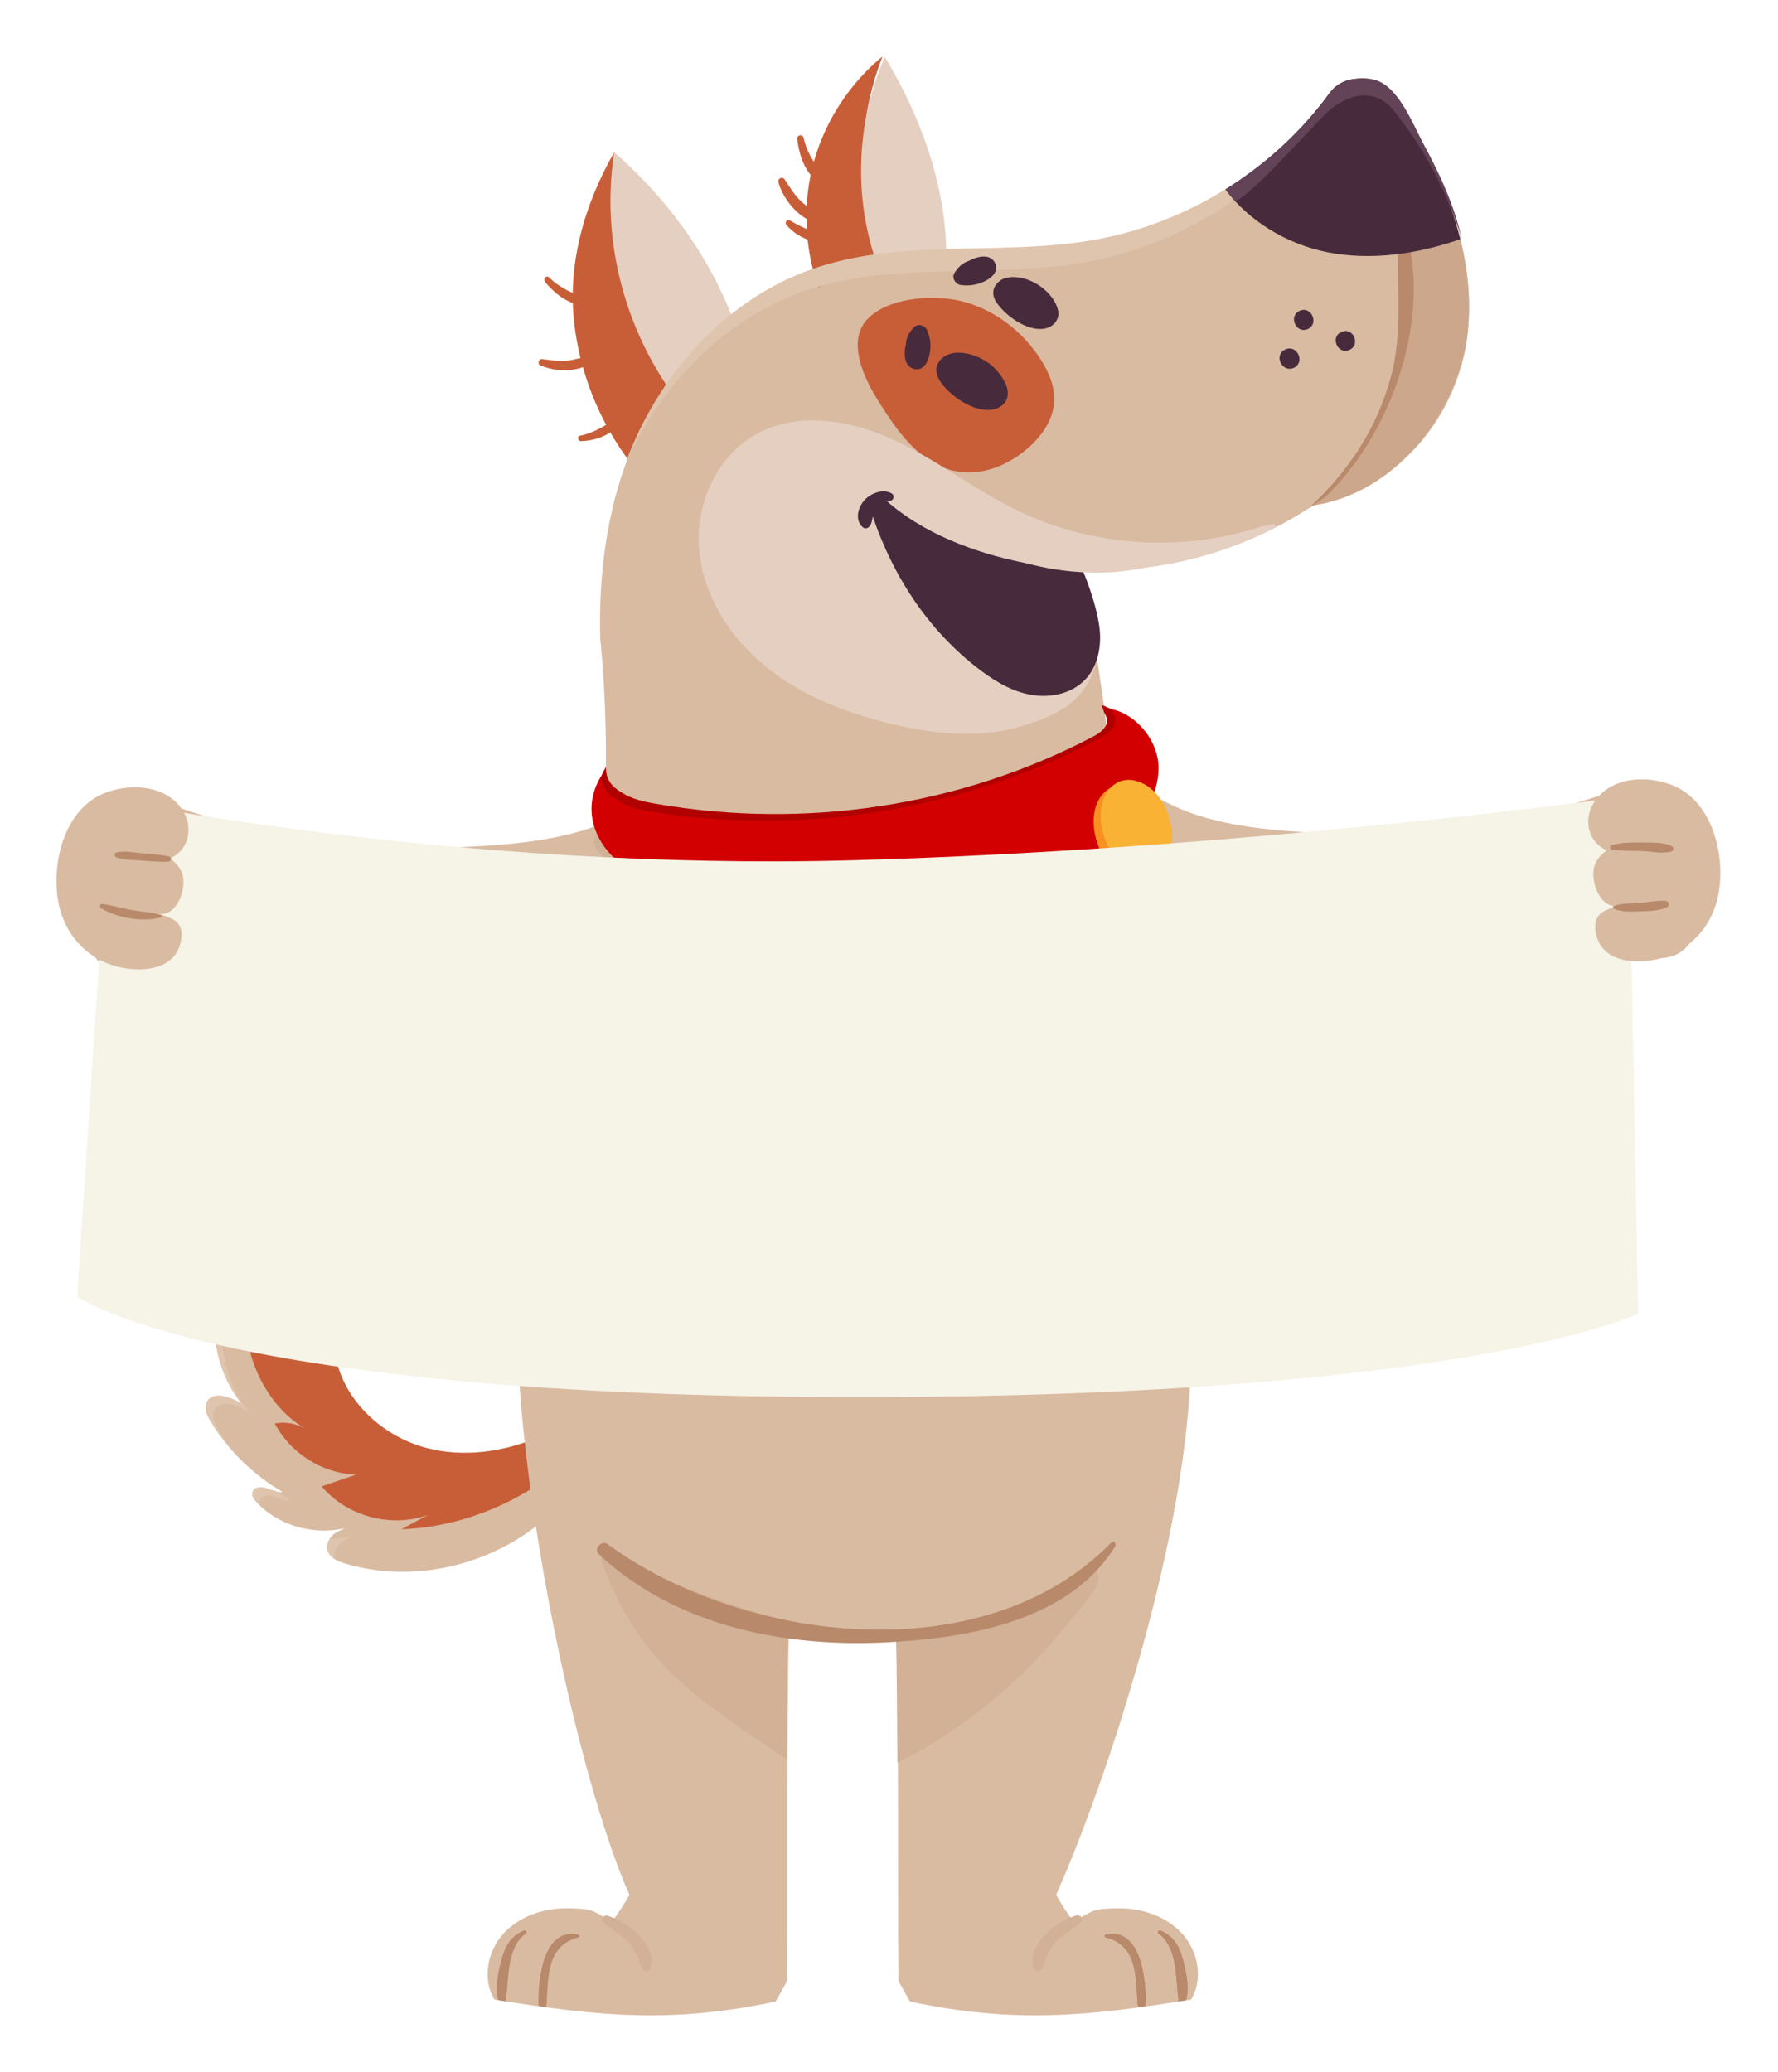 <svg width="315" height="367" viewBox="0 0 315 367" fill="none" xmlns="http://www.w3.org/2000/svg">
<g filter="url(#filter0_d_546_11759)">
<path d="M101.528 253.808C92.407 265.766 75.635 271.289 61.194 266.982C59.826 266.576 58.356 265.918 58.002 264.55C57.748 263.486 58.407 262.32 59.269 261.661C60.181 261.003 63.069 259.888 64.133 259.635C58.002 262.574 50.047 261.053 45.436 256.088C44.98 255.581 44.523 254.922 44.726 254.314C44.98 253.453 46.196 253.301 47.057 253.605C47.918 253.858 49.236 254.466 50.097 254.314C44.878 251.274 40.47 246.967 37.328 241.799C36.67 240.735 36.062 239.417 36.67 238.302C37.176 237.34 38.443 237.036 39.507 237.289C40.571 237.542 42.041 238.049 42.851 238.708C36.011 230.297 36.72 217.477 42.193 208.103C45.841 201.921 51.415 196.753 58.154 194.321C64.893 191.888 72.797 192.294 78.929 195.993C85.06 199.692 89.113 208.306 88.607 215.501C88.252 212.005 85.414 209.066 82.121 207.951C78.777 206.836 75.078 207.292 71.835 208.61C63.626 211.903 57.901 221.024 59.269 229.79C60.586 238.049 67.781 244.636 75.888 246.612C83.996 248.589 92.711 246.511 99.957 242.305C101.224 247.018 101.224 248.943 101.528 253.808Z" fill="#D9BBA2"/>
<path d="M80.246 197.462C74.115 193.763 66.21 193.307 59.471 195.79C52.732 198.222 47.108 203.391 43.51 209.572C38.038 218.946 37.328 231.766 44.169 240.177C43.307 239.518 41.838 238.961 40.825 238.758C39.761 238.505 38.494 238.809 37.987 239.772C37.379 240.836 37.987 242.204 38.646 243.268C39.659 244.94 40.825 246.511 42.091 247.98C40.318 246.106 38.696 244.079 37.379 241.849C36.72 240.785 36.112 239.468 36.72 238.353C37.227 237.39 38.494 237.086 39.558 237.34C40.622 237.593 42.091 238.1 42.902 238.758C36.062 230.347 36.771 217.528 42.243 208.154C45.892 201.972 51.465 196.803 58.205 194.371C64.944 191.939 72.848 192.344 78.979 196.043C80.601 197.057 82.121 198.374 83.388 199.945C82.425 198.982 81.361 198.121 80.246 197.462Z" fill="#DFC5AD"/>
<path d="M51.415 255.733C50.502 255.885 49.185 255.277 48.374 255.024C47.513 254.77 46.348 254.872 46.044 255.733C45.942 256.138 46.044 256.544 46.297 256.898C45.993 256.645 45.739 256.341 45.486 256.088C45.03 255.581 44.574 254.922 44.777 254.314C45.03 253.453 46.246 253.301 47.108 253.605C47.665 253.808 48.425 254.061 49.084 254.213C49.793 254.77 50.604 255.277 51.415 255.733Z" fill="#DFC5AD"/>
<path d="M77.206 248.082C72.443 246.916 67.984 244.129 64.893 240.38C67.882 243.42 71.784 245.599 75.939 246.612C84.046 248.588 92.762 246.511 100.007 242.305C100.21 243.015 100.311 243.623 100.464 244.18C93.42 248.082 85.06 249.957 77.206 248.082Z" fill="#DFC5AD"/>
<path d="M58.458 262.574C59.826 262.574 61.245 262.421 62.562 262.117C61.751 262.472 60.991 262.827 60.586 263.131C59.674 263.79 59.066 264.904 59.319 266.019C59.319 266.12 59.37 266.171 59.421 266.272C58.762 265.867 58.205 265.31 58.053 264.6C57.85 263.84 58.053 263.182 58.458 262.574Z" fill="#DFC5AD"/>
<path d="M88.657 213.423C88.708 214.133 88.708 214.842 88.657 215.501C88.505 214.031 87.897 212.663 87.036 211.498C87.644 212.055 88.201 212.714 88.657 213.423Z" fill="#DFC5AD"/>
<path d="M71.125 260.901C72.696 260.04 74.267 259.179 75.838 258.368C69.301 260.699 61.447 258.621 56.988 253.301C59.015 252.591 61.042 251.933 63.069 251.223C57.14 251.021 51.415 247.423 48.678 242.153C50.553 241.799 52.479 242.153 54.151 243.116C44.523 237.542 40.52 223 45.739 213.221C51.161 202.985 63.575 196.955 74.622 201.11C80.499 203.34 87.999 208.711 88.708 215.501C88.353 212.005 85.516 209.066 82.222 207.951C78.878 206.836 75.179 207.292 71.936 208.61C63.727 211.903 58.002 221.024 59.37 229.79C60.687 238.049 67.882 244.636 75.99 246.612C84.097 248.589 92.812 246.511 100.058 242.305C100.717 244.839 101.021 246.562 101.224 248.386C92.964 255.885 82.171 260.496 71.125 260.901Z" fill="#C85E38"/>
<path d="M108.824 16.975C103.554 26.146 100.514 36.685 101.73 47.225C102.946 57.764 107.557 67.847 114.753 75.6C118.3 72.611 120.833 69.064 124.38 66.074C111.915 53.102 107.76 34.962 108.824 16.975Z" fill="#C85E38"/>
<path d="M108.824 16.975C106.037 34.557 112.016 53.255 124.38 66.023C126.863 60.855 129.143 57.004 131.575 51.785C127.825 38.307 119.414 26.247 108.824 16.975Z" fill="#E5CFC1"/>
<path d="M102.744 67.189C105.328 66.682 107.456 65.263 109.584 63.845C109.939 63.591 110.395 64.098 110.192 64.453C108.621 66.986 105.733 68.05 102.896 68.152C102.338 68.101 102.237 67.29 102.744 67.189Z" fill="#C85E38"/>
<path d="M96.005 53.609C97.373 53.761 98.791 54.014 100.16 53.913C101.73 53.812 103.149 53.255 104.669 53.001C105.176 52.9 105.733 53.559 105.227 53.964C102.693 55.991 98.487 55.991 95.65 54.673C95.194 54.471 95.447 53.559 96.005 53.609Z" fill="#C85E38"/>
<path d="M97.322 39.168C98.285 40.131 99.45 40.891 100.616 41.499C101.73 42.056 103.048 42.259 104.163 42.816C104.771 43.12 104.416 43.931 103.859 43.982C101.072 44.337 98.133 41.904 96.562 39.928C96.157 39.371 96.815 38.661 97.322 39.168Z" fill="#C85E38"/>
<path d="M20.506 151.555C18.479 150.998 16.706 149.427 16.148 147.349C15.439 144.765 16.706 141.776 19.036 140.509C20.708 139.597 23.546 139.445 25.623 140.154C24.914 139.647 24.205 139.09 23.698 138.431C22.685 137.114 22.178 135.188 23.039 133.77C24.509 131.185 28.41 131.895 31.248 132.908C46.702 138.33 63.221 140.711 79.537 140.154C87.492 139.85 96.258 139.343 103.909 136.911C104.973 136.556 106.037 136.151 107.101 135.695H107.051C107.608 124.852 107.405 113.958 106.341 103.063C106.037 91.865 107.507 80.515 111.51 70.432C117.387 55.636 129.092 42.816 144.141 37.648C160.001 32.176 177.482 35.52 194.001 32.53C210.367 29.591 225.518 20.167 235.399 6.79C237.172 4.358 240.466 3.446 243.252 4.662C245.938 5.827 247.762 8.462 249.333 10.945C256.477 22.548 261.646 36.077 259.974 49.556C258.301 63.084 248.319 76.157 234.841 78.032C222.478 86.9 206.972 91.764 191.771 90.903C192.785 96.932 196.23 116.491 196.889 127.486C202.209 129.513 206.77 132.706 212.192 134.428C219.843 136.86 228.609 137.367 236.564 137.671C252.93 138.279 269.449 135.847 284.853 130.425C287.69 129.412 291.592 128.703 293.061 131.287C293.872 132.756 293.416 134.631 292.403 135.948C291.845 136.607 291.187 137.165 290.477 137.671C292.605 136.962 295.392 137.114 297.064 138.026C299.395 139.293 300.662 142.282 299.952 144.866C299.395 146.893 297.622 148.515 295.595 149.072C297.115 149.376 298.736 150.693 299.496 151.91C300.561 153.582 300.257 155.963 299.04 157.483C297.774 159.054 295.747 159.814 293.72 159.713C285.815 159.358 278.114 163.766 270.766 160.878C268.537 160.017 259.619 163.868 256.933 164.374C252.018 165.287 238.945 168.833 233.98 169.137C224.859 169.746 215.637 169.239 206.567 167.871C212.445 185.808 213.306 206.583 211.888 223.405C211.685 225.888 211.381 228.32 210.975 230.651C210.671 261.611 196.028 305.643 187.11 325.658C188.022 327.279 189.035 328.85 190.201 330.421C193.9 328.293 193.545 328.141 197.852 328.04C202.159 327.938 206.618 329.408 209.455 332.549C212.293 335.691 213.205 340.555 211.026 344.203C192.481 347.193 179.611 348.46 161.217 344.558C160.508 343.342 159.849 342.126 159.19 340.96C158.988 333.107 159.241 298.195 158.886 280.359C152.553 281.271 146.219 281.119 139.733 279.903C139.328 297.587 139.581 333.056 139.429 340.96C138.77 342.177 138.112 343.393 137.402 344.558C119.009 348.46 106.139 347.193 87.593 344.203C85.414 340.606 86.326 335.691 89.164 332.549C92.002 329.408 96.461 327.938 100.768 328.04C105.075 328.141 104.72 328.293 108.419 330.421C109.584 328.85 110.598 327.279 111.51 325.658C103.554 307.822 94.18 266.12 92.052 235.364C91.596 231.817 91.444 228.219 91.596 224.621V224.571C92.103 211.802 95.954 198.83 101.578 188.24C104.517 182.666 106.443 176.687 108.115 170.607C99.552 171.823 90.887 172.228 82.273 171.671C77.257 171.367 64.234 167.82 59.319 166.908C56.634 166.401 47.716 162.5 45.486 163.412C38.088 166.3 30.437 161.892 22.533 162.246C20.556 162.348 18.479 161.537 17.212 160.017C15.945 158.446 15.692 156.115 16.756 154.443C17.364 153.176 19.036 151.808 20.506 151.555Z" fill="#D9BBA2"/>
<path d="M208.797 344.305C208.239 340.606 208.695 334.981 205.25 332.498C204.946 332.296 205.3 331.84 205.604 331.992C207.581 332.803 208.645 334.221 209.303 336.248C210.063 338.63 210.773 341.822 210.165 344.305C209.709 344.355 209.303 344.457 208.847 344.507C208.847 344.406 208.797 344.406 208.797 344.305Z" fill="#B8896A"/>
<path d="M201.551 345.166C201.196 340.454 201.652 334.677 195.926 333.208C195.673 333.157 195.622 332.752 195.876 332.701C202.26 331.282 203.071 341.011 202.97 345.065C202.97 345.166 202.868 345.267 202.818 345.369C202.463 345.419 202.058 345.47 201.703 345.521C201.652 345.419 201.601 345.318 201.551 345.166Z" fill="#B8896A"/>
<path d="M191.467 330.472C190.201 331.789 188.528 332.549 187.211 333.816C185.742 335.235 185.387 336.755 184.678 338.579C184.424 339.288 183.36 339.39 183.107 338.579C181.891 334.475 187.312 330.218 190.758 329.306C191.467 329.154 191.974 330.016 191.467 330.472Z" fill="#D2B196"/>
<path d="M208.797 344.305C208.239 340.606 208.695 334.981 205.25 332.498C204.946 332.296 205.3 331.84 205.604 331.992C207.581 332.803 208.645 334.221 209.303 336.248C210.063 338.63 210.773 341.822 210.165 344.305C209.709 344.355 209.303 344.457 208.847 344.507C208.847 344.406 208.797 344.406 208.797 344.305Z" fill="#B8896A"/>
<path d="M201.551 345.166C201.196 340.454 201.652 334.677 195.926 333.208C195.673 333.157 195.622 332.752 195.876 332.701C202.26 331.282 203.071 341.011 202.97 345.065C202.97 345.166 202.868 345.267 202.818 345.369C202.463 345.419 202.058 345.47 201.703 345.521C201.652 345.419 201.601 345.318 201.551 345.166Z" fill="#B8896A"/>
<path d="M191.467 330.472C190.201 331.789 188.528 332.549 187.211 333.816C185.742 335.235 185.387 336.755 184.678 338.579C184.424 339.288 183.36 339.39 183.107 338.579C181.891 334.475 187.312 330.218 190.758 329.306C191.467 329.154 191.974 330.016 191.467 330.472Z" fill="#D2B196"/>
<path d="M89.62 344.305C90.177 340.606 89.721 334.981 93.167 332.498C93.471 332.296 93.116 331.84 92.812 331.992C90.836 332.803 89.772 334.221 89.113 336.248C88.353 338.63 87.644 341.822 88.252 344.305C88.708 344.355 89.113 344.457 89.569 344.507C89.519 344.406 89.569 344.406 89.62 344.305Z" fill="#B8896A"/>
<path d="M96.815 345.166C97.17 340.454 96.714 334.677 102.44 333.208C102.693 333.157 102.744 332.752 102.49 332.701C96.106 331.282 95.295 341.011 95.396 345.065C95.396 345.166 95.498 345.267 95.549 345.369C95.903 345.419 96.308 345.47 96.663 345.521C96.714 345.419 96.815 345.318 96.815 345.166Z" fill="#B8896A"/>
<path d="M107.608 329.357C111.054 330.269 116.475 334.525 115.259 338.63C115.006 339.44 113.993 339.339 113.688 338.63C112.979 336.856 112.624 335.285 111.155 333.867C109.838 332.6 108.165 331.789 106.899 330.522C106.443 330.016 106.899 329.154 107.608 329.357Z" fill="#D2B196"/>
<path d="M158.734 279.143C164.46 278.585 169.527 278.991 175.152 276.913C178.242 275.748 181.333 274.43 184.323 273.012C185.995 272.201 191.518 267.843 193.139 268.046C197.7 268.705 190.251 276.153 188.985 277.775C185.134 282.639 180.827 287.047 176.064 291.05C170.845 295.408 165.068 299.208 158.988 302.248C158.937 293.584 158.886 285.223 158.734 279.143Z" fill="#D2B196"/>
<path d="M139.682 277.167C139.53 283.196 139.429 292.216 139.429 301.64C138.821 301.336 138.213 300.931 137.402 300.374C128.89 294.394 120.073 289.125 113.841 280.511C110.243 275.545 107.507 269.971 105.885 264.043C116.577 269.769 127.927 274.177 139.682 277.167Z" fill="#D2B196"/>
<path d="M107.659 263.536C131.524 281.017 174.391 286.389 196.889 263.232C197.294 262.827 197.852 263.435 197.598 263.891C189.238 277.42 170.794 280.308 156.201 280.967C138.365 281.727 119.465 277.825 106.088 265.31C105.075 264.347 106.595 262.776 107.659 263.536Z" fill="#B8896A"/>
<path d="M94.079 143.448C95.194 143.093 96.359 143.144 97.474 142.89C98.538 142.637 99.551 142.13 100.615 142.181C101.376 142.181 101.68 142.941 101.426 143.6C100.362 145.981 95.903 146.843 93.775 145.677C92.762 145.12 93.116 143.752 94.079 143.448Z" fill="#D2B196"/>
<path d="M80.246 143.954C81.057 143.802 81.766 144.005 82.627 144.106C83.489 144.157 84.35 144.106 85.212 144.208C85.972 144.309 86.428 145.373 85.617 145.778C84.148 146.539 81.411 146.843 79.993 145.778C79.334 145.322 79.283 144.157 80.246 143.954Z" fill="#D2B196"/>
<path d="M64.538 143.853C65.45 143.498 66.464 143.65 67.426 143.6C68.44 143.549 69.453 143.397 70.467 143.498C71.632 143.6 72.24 145.221 71.075 145.88C69.352 146.843 65.906 147.197 64.234 145.93C63.423 145.322 63.575 144.208 64.538 143.853Z" fill="#D2B196"/>
<path d="M71.885 149.629C73.051 149.123 74.318 149.224 75.584 149.376C76.902 149.477 78.27 149.629 79.537 150.085C80.195 150.339 80.297 151.352 79.537 151.504C78.219 151.808 76.902 151.859 75.584 151.859C74.318 151.859 73 151.91 71.885 151.251C71.277 150.947 71.227 149.933 71.885 149.629Z" fill="#D2B196"/>
<path d="M49.033 162.297C52.479 158.345 54.455 151.96 53.34 146.792C53.289 146.589 53.543 146.488 53.695 146.589C56.127 148.819 55.924 152.366 55.114 155.304C54.353 158.193 53.087 162.854 49.692 163.412C49.033 163.564 48.577 162.854 49.033 162.297Z" fill="#D2B196"/>
<path d="M86.782 151.048C88.1 150.643 89.62 150.845 90.988 150.744C92.153 150.693 93.522 150.44 94.586 151.048C94.788 151.15 94.788 151.403 94.636 151.606C93.826 152.568 92.356 152.67 91.191 152.771C89.772 152.923 88.1 153.176 86.732 152.67C85.921 152.416 85.921 151.302 86.782 151.048Z" fill="#D2B196"/>
<path d="M56.735 147.552C58.053 147.451 59.725 147.755 60.941 148.312C61.802 148.717 61.397 149.832 60.687 150.085C59.117 150.693 57.039 149.933 56.076 148.565C55.772 148.16 56.279 147.603 56.735 147.552Z" fill="#D2B196"/>
<path d="M103.25 150.744C104.466 150.136 105.936 149.832 107.253 149.376C107.912 149.173 108.419 150.085 107.912 150.541C106.696 151.555 105.024 152.366 103.402 152.112C102.744 152.011 102.693 150.997 103.25 150.744Z" fill="#D2B196"/>
<path d="M221.971 140.965C220.856 140.61 219.691 140.661 218.576 140.407C217.512 140.154 216.498 139.647 215.434 139.698C214.674 139.698 214.37 140.458 214.624 141.117C215.688 143.498 220.147 144.36 222.275 143.194C223.238 142.637 222.934 141.269 221.971 140.965Z" fill="#D2B196"/>
<path d="M235.804 141.522C234.993 141.37 234.284 141.573 233.422 141.674C232.561 141.725 231.7 141.674 230.838 141.775C230.078 141.877 229.622 142.941 230.433 143.346C231.902 144.106 234.638 144.41 236.057 143.346C236.665 142.84 236.716 141.674 235.804 141.522Z" fill="#D2B196"/>
<path d="M251.512 141.421C250.6 141.066 249.586 141.218 248.623 141.167C247.61 141.117 246.597 140.965 245.583 141.066C244.418 141.167 243.81 142.789 244.975 143.448C246.698 144.41 250.144 144.765 251.816 143.498C252.626 142.84 252.424 141.776 251.512 141.421Z" fill="#D2B196"/>
<path d="M244.165 147.197C242.999 146.691 241.732 146.792 240.466 146.944C239.148 147.045 237.78 147.197 236.513 147.653C235.855 147.907 235.753 148.92 236.513 149.072C237.831 149.376 239.148 149.427 240.466 149.427C241.732 149.427 243.05 149.477 244.165 148.819C244.722 148.464 244.823 147.451 244.165 147.197Z" fill="#D2B196"/>
<path d="M266.966 159.865C263.521 155.913 261.544 149.528 262.659 144.36C262.71 144.157 262.456 144.056 262.304 144.157C259.872 146.386 260.075 149.933 260.886 152.872C261.646 155.76 262.912 160.422 266.307 160.98C267.017 161.132 267.422 160.371 266.966 159.865Z" fill="#D2B196"/>
<path d="M229.267 148.565C227.95 148.16 226.43 148.363 225.062 148.261C223.896 148.211 222.528 147.957 221.464 148.565C221.262 148.667 221.262 148.92 221.414 149.123C222.224 150.085 223.694 150.187 224.859 150.288C226.278 150.44 227.95 150.693 229.318 150.187C230.078 149.984 230.129 148.819 229.267 148.565Z" fill="#D2B196"/>
<path d="M259.264 145.12C257.947 145.018 256.275 145.322 255.059 145.88C254.197 146.285 254.603 147.4 255.312 147.653C256.883 148.261 258.96 147.501 259.923 146.133C260.278 145.677 259.771 145.12 259.264 145.12Z" fill="#D2B196"/>
<path d="M212.8 148.261C211.583 147.653 210.114 147.349 208.797 146.893C208.138 146.691 207.631 147.603 208.138 148.059C209.354 149.072 211.026 149.883 212.648 149.629C213.256 149.528 213.357 148.565 212.8 148.261Z" fill="#D2B196"/>
<path d="M156.353 0C150.526 4.763 146.219 11.401 144.192 18.647C142.165 25.892 142.469 33.797 145.003 40.891C148.094 38.813 151.691 37.648 155.137 36.229C151.742 24.322 151.843 11.553 156.353 0Z" fill="#C85E38"/>
<path d="M167.652 34.709C167.45 22.498 163.092 10.539 156.758 0.101C151.742 11.451 151.184 24.676 155.238 36.381C159.494 36.331 163.497 35.976 167.652 34.709Z" fill="#E5CFC1"/>
<path d="M142.52 41.55C158.38 36.077 175.861 39.422 192.379 36.432C208.847 33.493 223.998 24.018 233.929 10.539C235.703 8.107 238.692 7.347 241.479 8.513C244.266 9.678 246.141 12.313 247.711 14.897C254.856 26.501 260.024 40.029 258.352 53.508C258.048 55.788 257.541 58.068 256.781 60.298C258.352 56.903 259.467 53.255 259.923 49.556C261.595 36.027 256.477 22.498 249.282 10.945C247.711 8.361 245.837 5.726 243.05 4.56C240.263 3.395 237.273 4.155 235.5 6.587C225.619 20.065 210.418 29.541 193.95 32.48C177.432 35.419 159.95 32.125 144.091 37.597C129.042 42.766 117.337 55.585 111.459 70.381C111.307 70.786 111.155 71.242 111.003 71.648C117.235 58.017 128.434 46.414 142.52 41.55Z" fill="#DFC5AD"/>
<path d="M155.745 61.26C157.468 63.946 159.19 66.632 161.471 68.912C163.7 71.192 166.487 73.016 169.628 73.523C173.986 74.283 178.445 72.459 181.84 69.621C184.374 67.493 186.502 64.605 186.755 61.311C186.958 58.524 185.792 55.839 184.272 53.508C181.029 48.542 175.962 44.691 170.237 43.323C165.474 42.208 158.228 42.614 154.275 45.958C149.512 49.91 153.161 57.207 155.745 61.26Z" fill="#C85E38"/>
<path d="M157.62 118.163C165.119 119.987 173.125 120.899 180.523 118.771C187.971 116.643 192.684 113.958 194.457 106.458C194.66 105.546 192.379 94.703 191.721 90.903C203.527 91.561 215.536 88.774 226.126 83.353C225.873 82.441 223.846 83.15 222.731 83.505C213.813 86.291 204.287 86.849 195.116 85.228C189.947 84.315 184.931 82.694 180.219 80.414C172.669 76.766 165.98 71.445 158.38 67.949C150.779 64.402 141.507 62.831 134.109 66.834C126.964 70.736 123.113 79.35 123.873 87.457C124.583 95.564 129.346 102.962 135.679 108.08C141.912 113.197 149.715 116.187 157.62 118.163Z" fill="#E5CFC1"/>
<path d="M156.302 78.032C155.238 77.019 153.515 78.032 153.971 79.451C157.366 90.599 163.548 100.682 172.719 107.978C175.557 110.208 178.699 112.285 182.245 112.995C185.792 113.755 189.795 112.995 192.278 110.36C194.508 108.029 195.166 104.533 194.812 101.341C194.457 98.148 192.988 93.74 191.721 90.801C195.116 91.207 170.338 91.207 156.302 78.032Z" fill="#472B3C"/>
<path d="M157.924 77.374C156.353 76.563 154.275 77.374 153.161 78.59C151.995 79.856 151.387 82.137 152.857 83.403C153.313 83.809 153.971 83.505 154.225 82.998C154.681 82.086 154.529 81.073 155.035 80.211C155.644 79.198 156.657 78.995 157.721 78.742C158.43 78.539 158.532 77.728 157.924 77.374Z" fill="#472B3C"/>
<path d="M174.696 54.014C173.581 53.305 172.365 52.798 171.098 52.596C169.983 52.393 168.818 52.393 167.754 52.9C166.74 53.356 165.879 54.369 165.879 55.484C165.879 56.396 166.335 57.257 166.892 58.017C168.716 60.399 172.973 63.338 176.216 62.477C177.533 62.122 178.547 61.108 178.547 59.69C178.547 58.778 178.192 57.916 177.685 57.105C176.925 55.839 175.912 54.775 174.696 54.014Z" fill="#472B3C"/>
<path d="M183.968 40.486C182.955 39.827 181.84 39.371 180.675 39.168C179.661 39.016 178.597 39.016 177.685 39.422C176.773 39.827 176.013 40.739 175.962 41.803C175.962 42.664 176.368 43.425 176.925 44.083C178.597 46.262 182.448 48.947 185.387 48.137C186.552 47.833 187.464 46.87 187.515 45.603C187.515 44.793 187.16 43.982 186.755 43.272C186.046 42.158 185.083 41.195 183.968 40.486Z" fill="#472B3C"/>
<path d="M161.977 47.934C161.116 48.745 160.558 49.758 160.508 50.924C160.052 52.798 160.204 55.028 162.079 55.383C163.7 55.687 164.46 53.964 164.713 52.647C165.017 51.228 164.815 49.809 164.257 48.492C163.953 47.681 162.687 47.225 161.977 47.934Z" fill="#472B3C"/>
<path d="M169.071 38.408C169.679 37.395 170.49 36.584 171.605 36.229C173.327 35.317 175.506 34.912 176.317 36.635C177.026 38.155 175.557 39.32 174.341 39.877C173.074 40.486 171.605 40.688 170.186 40.486C169.324 40.384 168.564 39.219 169.071 38.408Z" fill="#472B3C"/>
<path d="M248.37 49.961C247.154 59.994 241.631 71.648 232.561 79.552C247.914 77.323 258.302 62.375 259.923 49.556C261.24 38.763 258.251 27.919 253.336 18.089C253.083 18.089 252.88 18.089 252.627 18.14C244.013 20.218 249.181 43.425 248.37 49.961Z" fill="#CCA78C"/>
<path d="M234.79 78.032C235.247 77.982 234.284 78.134 234.79 78.032C246.343 67.088 253.336 47.174 249.333 31.922C249.232 31.466 247.61 31.314 247.61 31.922C247.458 39.979 248.573 48.745 246.445 56.649C243.962 65.922 238.844 73.624 231.801 80.059C232.814 79.4 233.777 78.742 234.79 78.032Z" fill="#B8896A"/>
<path d="M217.107 23.562C221.312 29.237 228.051 33.24 235.044 34.658C242.898 36.229 251.056 35.013 258.707 32.378C256.832 24.828 253.386 17.532 249.282 10.894C247.711 8.31 245.837 5.675 243.05 4.51C240.263 3.344 237.273 4.104 235.5 6.536C230.534 13.377 224.2 19.153 217.107 23.562Z" fill="#472B3C"/>
<path d="M230.281 45.046C228.203 45.958 229.571 49.201 231.7 48.289C233.726 47.377 232.358 44.134 230.281 45.046Z" fill="#472B3C"/>
<path d="M227.747 51.886C225.619 52.798 227.038 56.041 229.166 55.18C231.294 54.268 229.876 50.974 227.747 51.886Z" fill="#472B3C"/>
<path d="M237.679 48.795C235.601 49.657 236.969 52.9 239.047 51.988C241.124 51.126 239.756 47.883 237.679 48.795Z" fill="#472B3C"/>
<path d="M233.22 9.526C231.345 11.806 229.267 13.985 227.089 15.961L227.038 16.012C223.947 18.849 220.603 21.332 217.107 23.562C217.613 24.22 218.12 24.828 218.677 25.436C219.843 26.754 233.625 11.148 235.348 9.678C239.047 6.536 243.658 5.472 246.951 9.627C252.373 16.366 256.477 24.119 258.96 32.328C257.693 26.399 255.008 20.674 252.12 15.353C250.296 11.958 247.661 5.067 243.404 4.104C240.466 3.395 237.273 4.206 235.5 6.638C234.79 7.601 234.03 8.563 233.22 9.526Z" fill="#634357"/>
<path d="M139.936 29.034C141.304 29.845 142.621 30.554 144.192 30.96C145.712 31.314 147.283 31.213 148.854 31.416C149.36 31.466 149.715 32.176 149.158 32.48C146.016 34.05 141.456 32.429 139.328 29.845C138.973 29.439 139.429 28.73 139.936 29.034Z" fill="#C85E38"/>
<path d="M139.024 21.788C139.885 23.106 140.696 24.474 141.861 25.588C142.925 26.653 144.344 27.311 145.408 28.375C145.763 28.73 145.509 29.49 144.952 29.439C141.76 29.135 138.618 25.183 137.909 22.244C137.757 21.585 138.618 21.231 139.024 21.788Z" fill="#C85E38"/>
<path d="M142.368 14.39C142.672 15.758 143.229 17.127 143.989 18.343C144.699 19.508 145.712 20.369 146.371 21.535C146.725 22.143 146.067 22.7 145.459 22.447C142.723 21.18 141.506 17.329 141.253 14.593C141.152 13.884 142.216 13.732 142.368 14.39Z" fill="#C85E38"/>
<path d="M167.906 83.403C177.786 85.481 191.417 84.873 201.297 86.849C204.388 87.457 204.591 88.47 207.53 89.23C195.217 93.74 178.8 91.105 167.906 83.403Z" fill="#E5CFC1"/>
<path d="M105.227 146.488C105.379 146.082 105.987 146.133 105.987 146.589C106.493 155.71 103.453 167.364 99.856 175.674C99.602 176.231 98.842 175.826 98.893 175.269C99.703 170.404 101.122 165.692 102.136 160.878C103.2 156.115 103.656 151.099 105.227 146.488Z" fill="#D2B196"/>
<path d="M109.179 137.468C122.961 148.869 139.125 148.819 156.1 149.173C170.389 149.477 181.84 144.36 195.318 140.711C196.332 140.458 197.345 141.877 196.433 142.586C183.411 152.619 167.5 154.544 151.59 154.291C135.274 153.987 117.793 153.632 105.936 140.813C103.808 138.533 106.899 135.594 109.179 137.468Z" fill="#D2B196"/>
<path d="M107.355 125.865C107.304 128.044 108.317 129.311 110.192 130.425C112.016 131.591 114.195 132.047 116.323 132.402C142.672 136.962 170.034 132.807 193.342 120.646C194.457 120.089 195.622 119.379 196.078 118.214C196.281 117.656 196.028 116.846 195.572 116.136C195.521 115.984 195.521 115.883 195.47 115.731C195.369 115.478 195.268 115.174 195.217 114.92C199.524 116.288 203.73 121.406 203.831 125.814C203.932 130.78 201.044 135.239 197.294 138.127C193.494 141.015 188.934 142.536 184.374 143.904C164.055 149.984 141.962 153.632 121.289 146.893C116.475 145.322 111.662 143.093 108.368 139.141C104.973 135.188 104.77 130.121 107.355 125.865Z" fill="#B10000"/>
<path d="M106.493 127.486C106.443 129.716 107.861 130.78 109.736 131.945C111.611 133.111 113.79 133.516 115.969 133.871C142.773 138.077 170.693 133.466 194.609 120.899C195.724 120.291 196.94 119.582 197.447 118.366C197.953 117.15 197.142 115.376 195.876 115.478C200.74 115.782 205.199 120.899 205.25 125.916C205.3 130.932 202.311 135.492 198.409 138.482C194.508 141.471 189.795 143.042 185.134 144.512C164.308 150.947 141.76 154.95 120.782 148.464C115.918 146.944 111.054 144.765 107.709 140.813C104.365 136.81 103.808 131.844 106.493 127.486Z" fill="#D20000"/>
<path d="M196.028 130.02C198.359 128.196 201.5 129.311 203.578 131.54C206.212 134.428 207.125 139.546 205.807 142.84C204.287 146.691 200.335 146.944 197.497 144.208C195.42 142.181 194.052 139.394 193.798 136.506C193.596 134.479 194.001 132.351 195.217 130.831C195.47 130.527 195.774 130.273 196.028 130.02Z" fill="#F99122"/>
<path d="M197.295 129.057C199.625 127.233 202.767 128.348 204.844 130.577C207.479 133.466 208.391 138.583 207.074 141.877C205.554 145.728 201.601 145.981 198.764 143.245C196.686 141.218 195.318 138.431 195.065 135.543C194.862 133.516 195.268 131.388 196.484 129.868C196.737 129.513 196.99 129.26 197.295 129.057Z" fill="#F9B233"/>
<path d="M200.689 148.869C202.919 149.933 204.692 153.835 203.78 156.217C203.527 156.774 202.716 157.23 202.209 156.622C201.399 155.608 201.095 154.392 200.689 153.176C200.284 151.96 199.676 150.845 199.575 149.528C199.524 148.92 200.233 148.667 200.689 148.869Z" fill="#D2B196"/>
<path d="M193.545 147.451C194.204 148.616 194.913 150.136 194.964 151.555C194.964 152.163 194.254 152.67 193.697 152.315C192.227 151.302 191.771 149.325 192.177 147.653C192.329 146.995 193.241 146.893 193.545 147.451Z" fill="#D2B196"/>
<path d="M194.508 157.433C196.18 158.395 197.446 161.081 196.838 162.956C196.636 163.665 195.673 163.817 195.268 163.158C194.812 162.449 194.558 161.588 194.305 160.777C194.001 159.915 193.545 159.155 193.393 158.243C193.19 157.686 193.849 157.078 194.508 157.433Z" fill="#D2B196"/>
<path d="M200.639 160.726C201.905 161.942 202.818 164.07 202.463 165.844C202.361 166.401 201.551 166.503 201.247 165.996C200.436 164.678 200.031 162.753 199.727 161.233C199.625 160.726 200.233 160.321 200.639 160.726Z" fill="#D2B196"/>
<path d="M207.327 165.996C208.391 168.124 209.303 170.1 209.101 172.583C208.999 173.444 207.682 173.799 207.479 172.836C207.074 170.759 206.973 168.529 206.263 166.503C206.06 165.844 207.074 165.388 207.327 165.996Z" fill="#D2B196"/>
<path d="M198.004 171.468C198.764 172.482 198.967 173.951 199.22 175.167C199.473 176.434 199.575 177.549 199.372 178.815C199.22 179.626 198.206 179.576 197.801 179.018C196.99 177.903 196.686 176.738 196.433 175.421C196.18 174.204 195.825 172.988 196.078 171.722C196.23 170.759 197.497 170.81 198.004 171.468Z" fill="#D2B196"/>
<path d="M204.439 177.599C206.314 179.576 206.871 183.325 206.212 185.859C206.01 186.619 205.047 186.517 204.794 185.859C204.287 184.643 203.983 183.224 203.73 181.957C203.476 180.741 203.02 179.474 203.02 178.207C203.071 177.498 203.932 177.093 204.439 177.599Z" fill="#D2B196"/>
<path d="M189.238 164.324C190.707 165.996 191.366 168.935 191.366 171.114C191.366 171.924 190.403 172.076 189.947 171.519C188.731 169.847 187.566 167.06 187.718 164.983C187.819 164.273 188.681 163.665 189.238 164.324Z" fill="#D2B196"/>
<path d="M196.129 189.304C197.396 191.838 198.257 195.233 197.193 198.07C196.94 198.678 195.876 198.881 195.724 198.07C195.217 195.385 195.268 192.547 194.862 189.862C194.761 189.102 195.724 188.544 196.129 189.304Z" fill="#D2B196"/>
<path d="M212.597 191.331C213.306 193.155 213.965 195.486 213.458 197.462C213.306 198.07 212.445 198.07 212.293 197.462C211.786 195.587 211.888 193.561 211.482 191.686C211.33 190.926 212.344 190.622 212.597 191.331Z" fill="#D2B196"/>
<path d="M288.501 131.033C288.501 131.033 220.755 140.464 151.033 142.389C81.31 144.314 19.442 131.641 19.442 131.641L13.665 219.656C13.665 219.656 38.291 237.497 151.793 237.497C259.872 237.497 290.224 222.696 290.224 222.696L288.501 131.033Z" fill="#F6F3E7"/>
<path d="M293.568 159.915C289.21 160.878 283.383 160.27 282.674 154.899C282.269 151.707 284.295 151.251 286.728 150.44C283.839 150.998 282.015 147.096 282.319 144.157C282.573 141.471 286.17 138.837 288.754 140.255C288.4 140.661 287.842 140.863 287.285 140.965C285.207 141.319 283.029 140.103 282.066 138.279C281.052 136.455 281.204 134.074 282.319 132.3C285.207 127.436 292.251 127.182 296.912 129.361C303.499 132.452 305.678 141.674 304.462 148.312C303.499 153.734 299.699 158.243 294.328 159.713C294.075 159.814 293.821 159.865 293.568 159.915Z" fill="#D9BBA2"/>
<path d="M21.215 161.334C25.573 162.297 31.4 161.689 32.109 156.318C32.515 153.126 30.488 152.67 28.056 151.859C30.944 152.416 32.768 148.515 32.464 145.576C32.211 142.89 28.613 140.255 26.029 141.674C26.384 142.08 26.941 142.282 27.498 142.384C29.576 142.738 31.755 141.522 32.717 139.698C33.731 137.874 33.579 135.492 32.464 133.719C29.576 128.855 22.533 128.601 17.871 130.78C11.284 133.871 9.105 143.093 10.321 149.731C11.284 155.152 15.084 159.662 20.455 161.132C20.709 161.233 20.962 161.284 21.215 161.334Z" fill="#D9BBA2"/>
<path d="M285.562 139.698C287.386 139.191 289.362 139.242 291.237 139.242C292.909 139.293 294.733 139.141 296.254 139.951C296.608 140.154 296.507 140.711 296.152 140.813C294.48 141.319 292.605 140.813 290.882 140.762C289.109 140.711 287.336 140.762 285.613 140.509C285.106 140.458 285.157 139.799 285.562 139.698Z" fill="#B8896A"/>
<path d="M285.917 150.491C287.285 149.984 288.754 150.085 290.173 149.984C291.795 149.883 293.416 149.477 295.037 149.579C295.747 149.629 295.848 150.541 295.19 150.795C293.669 151.403 291.795 151.403 290.173 151.454C288.704 151.504 287.234 151.555 285.866 150.947C285.663 150.845 285.765 150.541 285.917 150.491Z" fill="#B8896A"/>
<path d="M20.607 141.015C22.127 140.661 23.749 141.015 25.269 141.167C26.84 141.319 28.41 141.37 29.93 141.725C30.488 141.826 30.336 142.637 29.829 142.637C28.208 142.738 26.586 142.536 24.965 142.434C23.546 142.333 22.026 142.384 20.658 141.877C20.252 141.725 20.151 141.117 20.607 141.015Z" fill="#B8896A"/>
<path d="M18.124 150.136C19.796 150.339 21.418 150.845 23.039 151.15C24.863 151.504 26.789 151.555 28.562 152.112C28.714 152.163 28.714 152.416 28.562 152.467C25.421 153.43 20.759 152.619 17.922 150.896C17.567 150.693 17.668 150.085 18.124 150.136Z" fill="#B8896A"/>
</g>
<defs>
<filter id="filter0_d_546_11759" x="0" y="0" width="314.783" height="367" filterUnits="userSpaceOnUse" color-interpolation-filters="sRGB">
<feFlood flood-opacity="0" result="BackgroundImageFix"/>
<feColorMatrix in="SourceAlpha" type="matrix" values="0 0 0 0 0 0 0 0 0 0 0 0 0 0 0 0 0 0 127 0" result="hardAlpha"/>
<feOffset dy="10"/>
<feGaussianBlur stdDeviation="5"/>
<feColorMatrix type="matrix" values="0 0 0 0 0 0 0 0 0 0 0 0 0 0 0 0 0 0 0.5 0"/>
<feBlend mode="normal" in2="BackgroundImageFix" result="effect1_dropShadow_546_11759"/>
<feBlend mode="normal" in="SourceGraphic" in2="effect1_dropShadow_546_11759" result="shape"/>
</filter>
</defs>
</svg>
